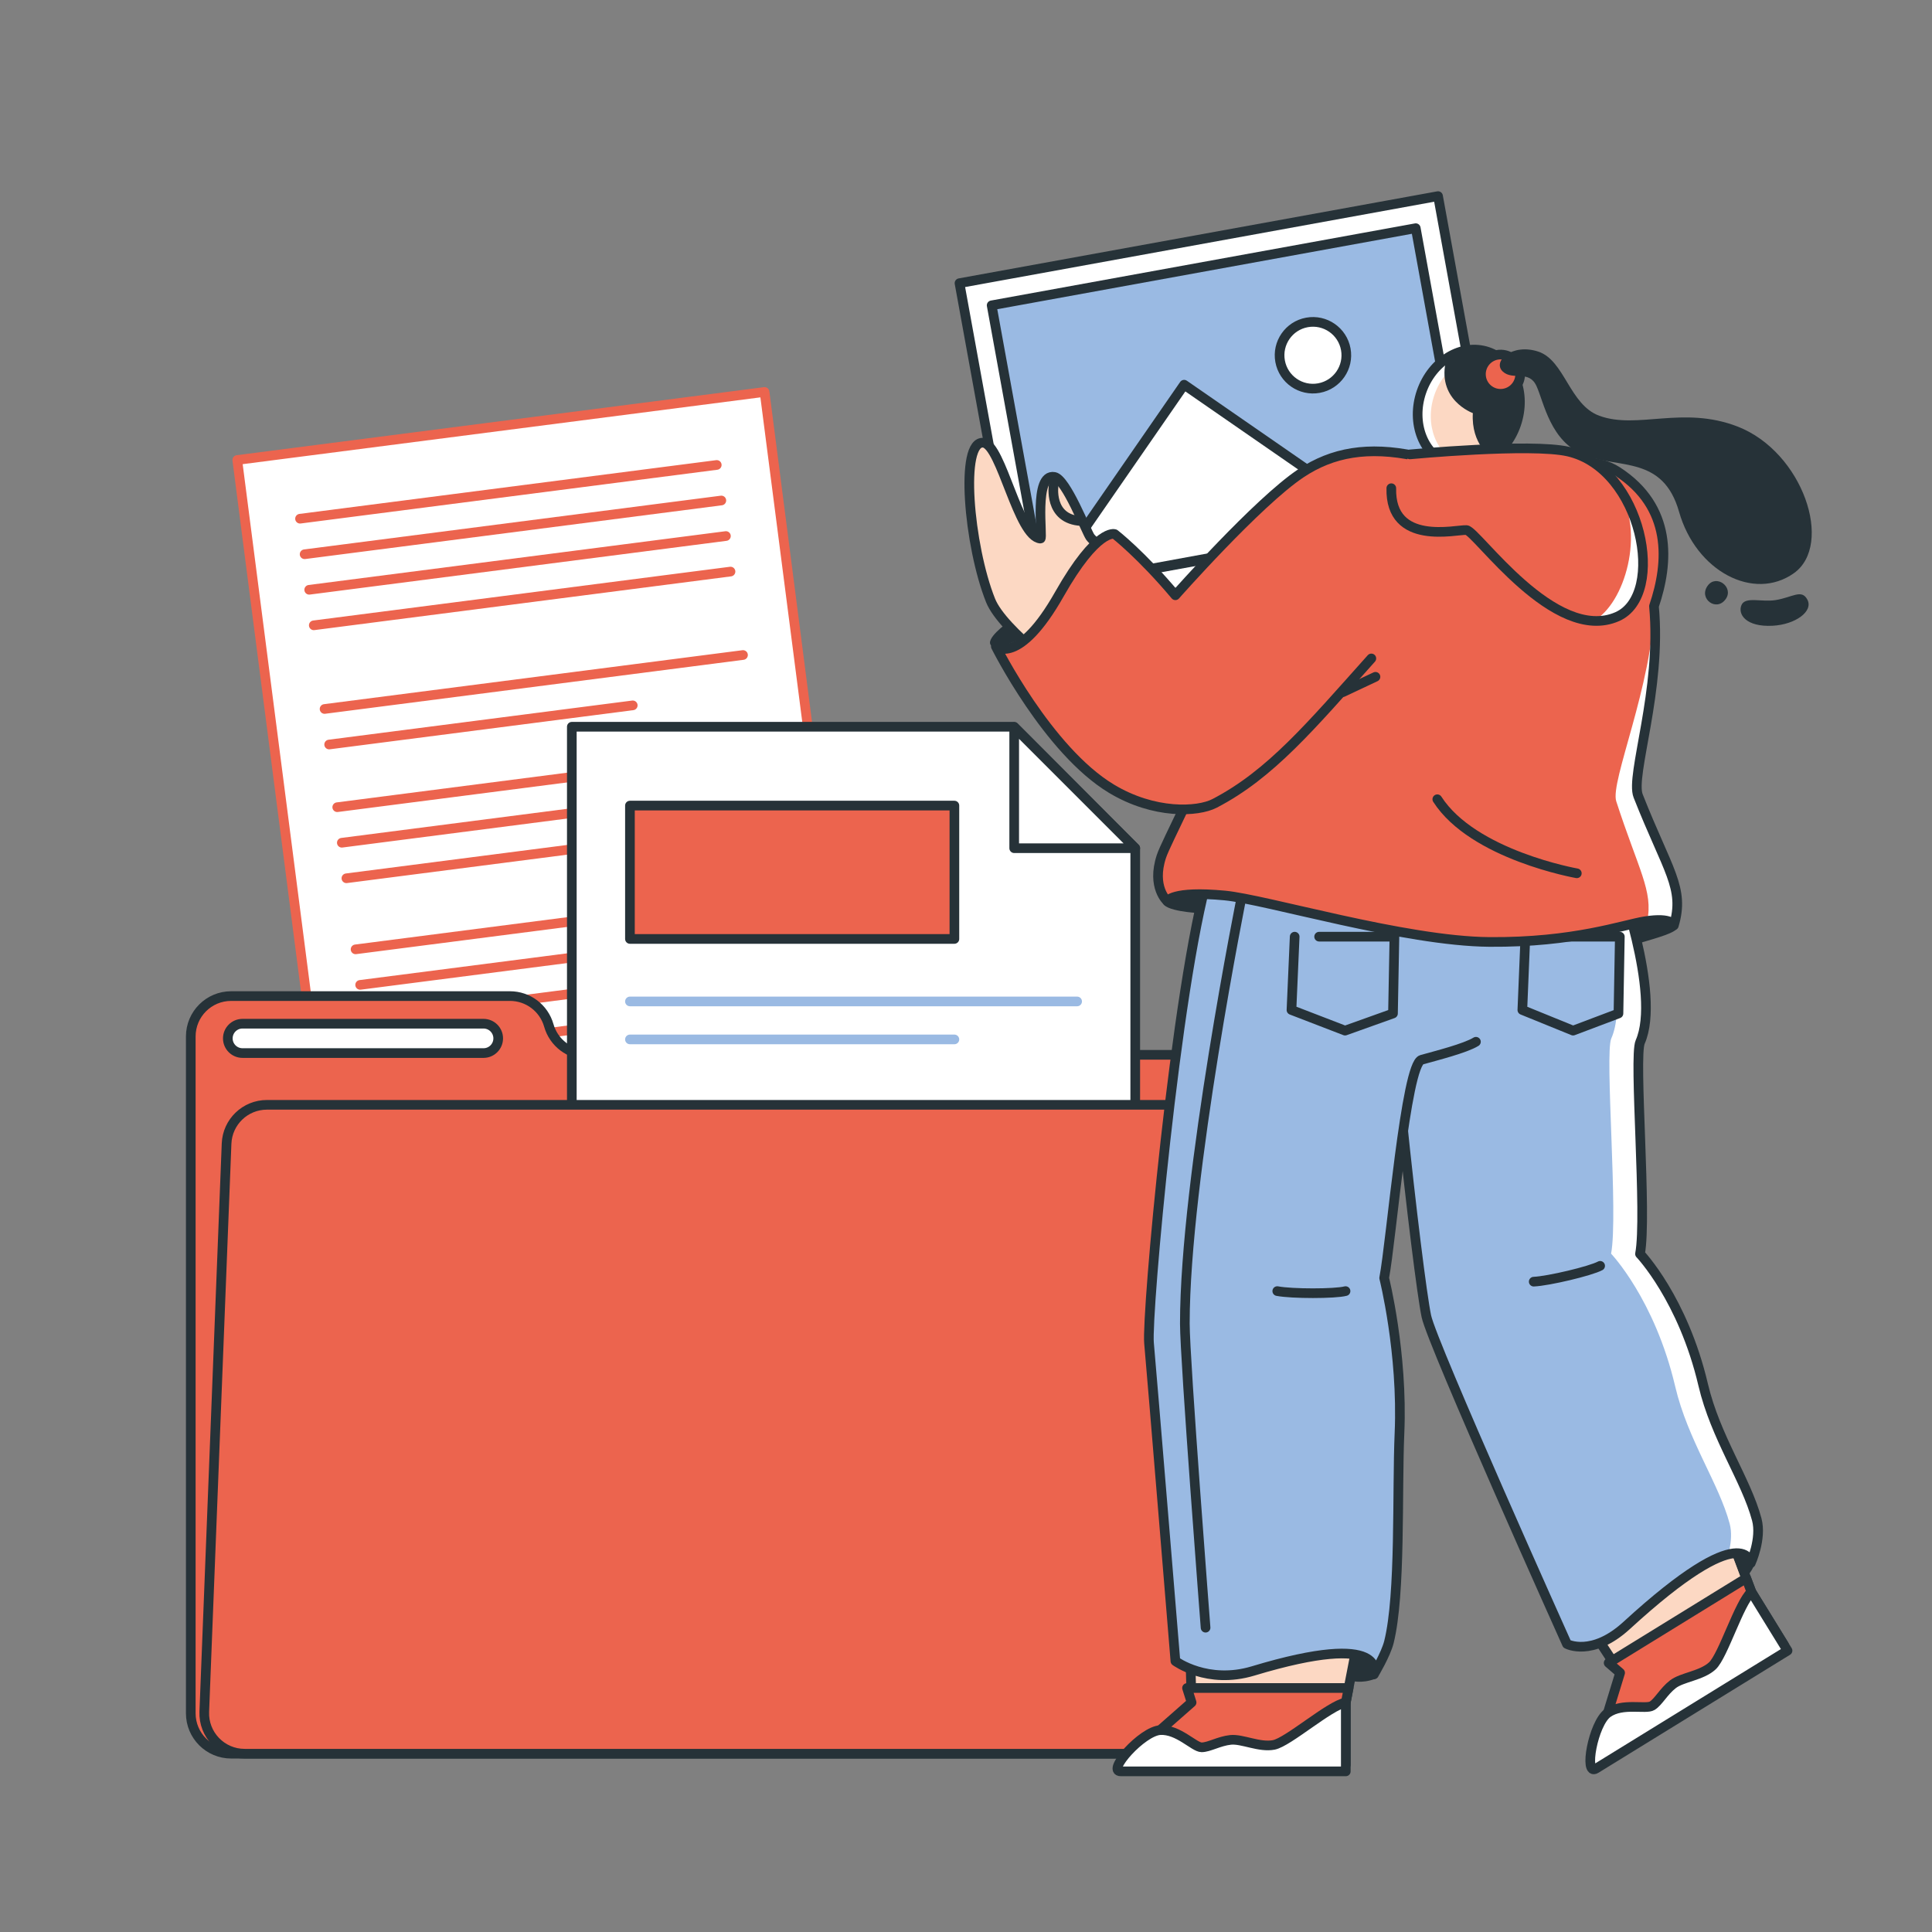 <?xml version="1.0" encoding="utf-8"?>
<!-- Generator: Adobe Illustrator 27.5.0, SVG Export Plug-In . SVG Version: 6.00 Build 0)  -->
<svg version="1.1" xmlns="http://www.w3.org/2000/svg" xmlns:xlink="http://www.w3.org/1999/xlink" x="0px" y="0px"
	 viewBox="0 0 500 500" style="enable-background:new 0 0 500 500;" xml:space="preserve">
<rect x="0" y="0" width="500" height="500" fill="#808080" stroke="none"/>
<g id="Folder">
	<g>
		<g>
			<g>
				
					<rect x="71.863" y="109.521" transform="matrix(0.992 -0.128 0.128 0.992 -23.901 19.599)" style="fill:#FFFFFF;stroke:#EC644E;stroke-width:2.5;stroke-linecap:round;stroke-linejoin:round;stroke-miterlimit:10;" width="137.564" height="172.735"/>
				<g>
					
						<line style="fill:none;stroke:#EC644E;stroke-width:2.5;stroke-linecap:round;stroke-linejoin:round;stroke-miterlimit:10;" x1="87.278" y1="208.902" x2="195.567" y2="194.936"/>
					
						<line style="fill:none;stroke:#EC644E;stroke-width:2.5;stroke-linecap:round;stroke-linejoin:round;stroke-miterlimit:10;" x1="88.464" y1="218.1" x2="196.753" y2="204.133"/>
					
						<line style="fill:none;stroke:#EC644E;stroke-width:2.5;stroke-linecap:round;stroke-linejoin:round;stroke-miterlimit:10;" x1="89.65" y1="227.297" x2="168.219" y2="217.163"/>
					
						<line style="fill:none;stroke:#EC644E;stroke-width:2.5;stroke-linecap:round;stroke-linejoin:round;stroke-miterlimit:10;" x1="92.022" y1="245.691" x2="200.312" y2="231.724"/>
					
						<line style="fill:none;stroke:#EC644E;stroke-width:2.5;stroke-linecap:round;stroke-linejoin:round;stroke-miterlimit:10;" x1="93.208" y1="254.888" x2="201.498" y2="240.921"/>
					
						<line style="fill:none;stroke:#EC644E;stroke-width:2.5;stroke-linecap:round;stroke-linejoin:round;stroke-miterlimit:10;" x1="94.394" y1="264.085" x2="202.684" y2="250.118"/>
					
						<line style="fill:none;stroke:#EC644E;stroke-width:2.5;stroke-linecap:round;stroke-linejoin:round;stroke-miterlimit:10;" x1="95.58" y1="273.282" x2="174.149" y2="263.149"/>
					
						<line style="fill:none;stroke:#EC644E;stroke-width:2.5;stroke-linecap:round;stroke-linejoin:round;stroke-miterlimit:10;" x1="77.648" y1="134.24" x2="185.496" y2="120.33"/>
					
						<line style="fill:none;stroke:#EC644E;stroke-width:2.5;stroke-linecap:round;stroke-linejoin:round;stroke-miterlimit:10;" x1="78.834" y1="143.437" x2="186.682" y2="129.527"/>
					
						<line style="fill:none;stroke:#EC644E;stroke-width:2.5;stroke-linecap:round;stroke-linejoin:round;stroke-miterlimit:10;" x1="80.021" y1="152.634" x2="187.868" y2="138.725"/>
					
						<line style="fill:none;stroke:#EC644E;stroke-width:2.5;stroke-linecap:round;stroke-linejoin:round;stroke-miterlimit:10;" x1="81.207" y1="161.831" x2="189.055" y2="147.922"/>
					
						<line style="fill:none;stroke:#EC644E;stroke-width:2.5;stroke-linecap:round;stroke-linejoin:round;stroke-miterlimit:10;" x1="83.999" y1="183.482" x2="192.289" y2="169.516"/>
					
						<line style="fill:none;stroke:#EC644E;stroke-width:2.5;stroke-linecap:round;stroke-linejoin:round;stroke-miterlimit:10;" x1="85.185" y1="192.68" x2="163.754" y2="182.546"/>
				</g>
			</g>
		</g>
		<g>
			<g>
				<g>
					<g>
						<path style="fill:#EC644E;" d="M49.373,268.233l0,175.173c0,5.771,4.678,10.449,10.449,10.449l246.991,0
							c5.771,0,10.449-4.678,10.449-10.449l0-159.971c0-5.771-4.678-10.449-10.449-10.449H152.086
							c-4.674,0-8.779-3.104-10.053-7.601l0,0c-1.274-4.497-5.38-7.601-10.053-7.601l-72.157,0
							C54.051,257.784,49.373,262.462,49.373,268.233z"/>
					</g>
				</g>
			</g>
			<g>
				<g>
					<g>
						<path style="fill:#FFFFFF;" d="M317.267,283.437v159.97c0,5.77-4.68,10.45-10.45,10.45h-8.3c5.77,0,10.45-4.68,10.45-10.45
							v-159.97c0-5.77-4.68-10.45-10.45-10.45h8.3C312.587,272.987,317.267,277.667,317.267,283.437z"/>
					</g>
				</g>
			</g>
			<g>
				<g>
					<g>
						
							<path style="fill:none;stroke:#263238;stroke-width:2.5;stroke-linecap:round;stroke-linejoin:round;stroke-miterlimit:10;" d="
							M49.373,268.233l0,175.173c0,5.771,4.678,10.449,10.449,10.449l246.991,0c5.771,0,10.449-4.678,10.449-10.449l0-159.971
							c0-5.771-4.678-10.449-10.449-10.449H152.086c-4.674,0-8.779-3.104-10.053-7.601l0,0c-1.274-4.497-5.38-7.601-10.053-7.601
							l-72.157,0C54.051,257.784,49.373,262.462,49.373,268.233z"/>
					</g>
				</g>
			</g>
			
				<path style="fill:#FFFFFF;stroke:#263238;stroke-width:2.5;stroke-linecap:round;stroke-linejoin:round;stroke-miterlimit:10;" d="
				M125.134,272.532H62.759c-2.099,0-3.8-1.701-3.8-3.8l0,0c0-2.099,1.701-3.8,3.8-3.8h62.375c2.099,0,3.8,1.701,3.8,3.8l0,0
				C128.934,270.83,127.233,272.532,125.134,272.532z"/>
		</g>
		<g>
			<g>
				
					<polygon style="fill:#FFFFFF;stroke:#263238;stroke-width:2.5;stroke-linecap:round;stroke-linejoin:round;stroke-miterlimit:10;" points="
					293.799,371.17 147.988,371.17 147.988,188.079 262.474,188.079 293.799,219.515 				"/>
				<g>
					
						<line style="fill:none;stroke:#9ABAE3;stroke-width:2.5;stroke-linecap:round;stroke-linejoin:round;stroke-miterlimit:10;" x1="163.028" y1="286.07" x2="278.76" y2="286.07"/>
					
						<line style="fill:none;stroke:#9ABAE3;stroke-width:2.5;stroke-linecap:round;stroke-linejoin:round;stroke-miterlimit:10;" x1="163.028" y1="295.899" x2="278.76" y2="295.899"/>
					
						<line style="fill:none;stroke:#9ABAE3;stroke-width:2.5;stroke-linecap:round;stroke-linejoin:round;stroke-miterlimit:10;" x1="163.028" y1="305.728" x2="246.996" y2="305.728"/>
					
						<line style="fill:none;stroke:#9ABAE3;stroke-width:2.5;stroke-linecap:round;stroke-linejoin:round;stroke-miterlimit:10;" x1="163.028" y1="259.17" x2="278.76" y2="259.17"/>
					
						<line style="fill:none;stroke:#9ABAE3;stroke-width:2.5;stroke-linecap:round;stroke-linejoin:round;stroke-miterlimit:10;" x1="163.028" y1="268.999" x2="246.996" y2="268.999"/>
					
						<line style="fill:none;stroke:#9ABAE3;stroke-width:2.5;stroke-linecap:round;stroke-linejoin:round;stroke-miterlimit:10;" x1="163.028" y1="325.386" x2="278.76" y2="325.386"/>
					
						<line style="fill:none;stroke:#9ABAE3;stroke-width:2.5;stroke-linecap:round;stroke-linejoin:round;stroke-miterlimit:10;" x1="163.028" y1="335.216" x2="278.76" y2="335.215"/>
					
						<line style="fill:none;stroke:#9ABAE3;stroke-width:2.5;stroke-linecap:round;stroke-linejoin:round;stroke-miterlimit:10;" x1="163.028" y1="345.045" x2="278.76" y2="345.044"/>
					
						<line style="fill:none;stroke:#9ABAE3;stroke-width:2.5;stroke-linecap:round;stroke-linejoin:round;stroke-miterlimit:10;" x1="163.028" y1="354.874" x2="246.996" y2="354.874"/>
					
						<rect x="163.028" y="208.483" style="fill:#EC644E;stroke:#263238;stroke-width:2.5;stroke-linecap:round;stroke-linejoin:round;stroke-miterlimit:10;" width="83.969" height="34.515"/>
				</g>
				
					<polygon style="fill:#FFFFFF;stroke:#263238;stroke-width:2.5;stroke-linecap:round;stroke-linejoin:round;stroke-miterlimit:10;" points="
					262.474,219.515 293.799,219.515 262.474,188.19 				"/>
			</g>
		</g>
		<g>
			<g>
				<g>
					<g>
						<path style="fill:#EC644E;" d="M330.455,296.785l-5.761,147.032c-0.22,5.607-4.829,10.04-10.441,10.04H63.307
							c-5.932,0-10.674-4.932-10.441-10.859l5.77-147.032c0.22-5.607,4.83-10.039,10.441-10.039h250.936
							C325.945,285.927,330.687,290.858,330.455,296.785z"/>
					</g>
				</g>
			</g>
			<g>
				<g>
					<g>
						<path style="fill:#FFFFFF;" d="M330.452,296.787l-5.76,147.03c-0.22,5.61-4.83,10.04-10.44,10.04h-9.25
							c5.61,0,10.22-4.43,10.44-10.04l5.76-147.03c0.23-5.93-4.51-10.86-10.44-10.86h9.25
							C325.942,285.927,330.692,290.857,330.452,296.787z"/>
					</g>
				</g>
			</g>
			<g>
				<g>
					<g>
						
							<path style="fill:none;stroke:#263238;stroke-width:2.5;stroke-linecap:round;stroke-linejoin:round;stroke-miterlimit:10;" d="
							M330.455,296.785l-5.761,147.032c-0.22,5.607-4.829,10.04-10.441,10.04H63.307c-5.932,0-10.674-4.932-10.441-10.859
							l5.77-147.032c0.22-5.607,4.83-10.039,10.441-10.039h250.936C325.945,285.927,330.687,290.858,330.455,296.785z"/>
					</g>
				</g>
			</g>
		</g>
	</g>
</g>
<g id="Character">
	<g>
		<g>
			<g>
				<g>
					<g>
						
							<polygon style="fill:#FCD8C3;stroke:#263238;stroke-width:2.5;stroke-linecap:round;stroke-linejoin:round;stroke-miterlimit:10;" points="
							408.68,416.732 419.281,432.924 453.264,411.996 446.314,393.556 						"/>
					</g>
					<g>
						
							<polygon style="fill:#EC644E;stroke:#263238;stroke-width:2.5;stroke-linecap:round;stroke-linejoin:round;stroke-miterlimit:10;" points="
							453.261,411.999 461.716,425.728 412.12,456.271 419.282,432.924 416.316,430.362 451.922,408.435 						"/>
						
							<path style="fill:#FFFFFF;stroke:#263238;stroke-width:2.5;stroke-linecap:round;stroke-linejoin:round;stroke-miterlimit:10;" d="
							M462.614,427.186l-9.353-15.188c-3.222,2.94-7.314,16.539-10.1,19.118c-2.786,2.579-7.835,2.926-10.219,4.771
							c-2.384,1.845-3.727,4.555-5.366,5.564c-1.638,1.009-7.656-0.841-11.474,1.841c-3.818,2.681-6.269,16.399-3.083,14.437
							C416.204,455.767,462.614,427.186,462.614,427.186z"/>
					</g>
				</g>
				<g>
					<path style="fill:#9ABAE3;" d="M418.408,226.001c0,0,11.604,31.149,6.073,43.66c-1.728,3.91,1.827,45.108-0.049,54.85
						c0,0,11.117,11.608,16.346,33.866c3.2,13.618,11.121,24.576,13.87,34.853c1.34,5.009-1.552,11.306-1.552,11.306
						s-1.33-12.095-32.098,16.107c-9.024,8.271-15.479,4.815-15.479,4.815s-34.893-77.658-36.379-84.812
						c-2.257-10.867-11.183-89.44-10.948-114.647H418.408z"/>
					<path style="fill:#FFFFFF;" d="M454.647,393.23c-2.75-10.28-10.67-21.24-13.87-34.85c-5.23-22.26-16.34-33.87-16.34-33.87
						c1.87-9.74-1.68-50.94,0.04-54.85c5.54-12.51-6.07-43.66-6.07-43.66h-0.116v29.059c0.477,5.295,0.249,10.212-1.294,13.701
						c-1.75,3.97,1.86,45.8-0.05,55.69c0,0,11.29,11.79,16.6,34.39c3.25,13.83,11.3,25.05,14.09,35.49c0.59,2.2,0.37,4.64-0.06,6.71
						c5.14-0.6,5.52,3.5,5.52,3.5S455.987,398.24,454.647,393.23z"/>
					
						<path style="fill:none;stroke:#263238;stroke-width:2.5;stroke-linecap:round;stroke-linejoin:round;stroke-miterlimit:10;" d="
						M414.115,327.599c-2.461,1.331-13.381,3.931-17.189,4.092"/>
					<path style="fill:#263238;" d="M448.242,401.999l2.594,6.988c0,0,1.957-1.164,2.926-3.492
						C454.732,403.168,451.562,401.911,448.242,401.999z"/>
					
						<path style="fill:none;stroke:#263238;stroke-width:2.5;stroke-linecap:round;stroke-linejoin:round;stroke-miterlimit:10;" d="
						M418.408,226.001c0,0,11.604,31.149,6.073,43.66c-1.728,3.91,1.827,45.108-0.049,54.85c0,0,11.117,11.608,16.346,33.866
						c3.2,13.618,11.121,24.576,13.87,34.853c1.34,5.009-1.552,11.306-1.552,11.306s-1.33-12.095-32.098,16.107
						c-9.024,8.271-15.479,4.815-15.479,4.815s-34.893-77.658-36.379-84.812c-2.257-10.867-11.183-89.44-10.948-114.647H418.408z"/>
				</g>
			</g>
			<g>
				<g>
					<g>
						
							<polygon style="fill:#FCD8C3;stroke:#263238;stroke-width:2.5;stroke-linecap:round;stroke-linejoin:round;stroke-miterlimit:10;" points="
							307.848,421.246 308.384,440.592 348.294,440.592 352.046,421.246 						"/>
					</g>
					<g>
						
							<polygon style="fill:#EC644E;stroke:#263238;stroke-width:2.5;stroke-linecap:round;stroke-linejoin:round;stroke-miterlimit:10;" points="
							348.29,440.593 348.29,456.717 290.044,456.717 308.384,440.593 307.203,436.856 349.018,436.856 						"/>
						
							<path style="fill:#FFFFFF;stroke:#263238;stroke-width:2.5;stroke-linecap:round;stroke-linejoin:round;stroke-miterlimit:10;" d="
							M348.29,458.43v-17.836c-4.285,0.814-14.901,10.247-18.625,10.982c-3.725,0.735-8.206-1.617-11.203-1.296
							c-2.997,0.321-5.563,1.924-7.487,1.924c-1.924,0-6.078-4.73-10.735-4.45c-4.657,0.281-13.937,10.676-10.196,10.676
							C293.785,458.43,348.29,458.43,348.29,458.43z"/>
					</g>
				</g>
				<g>
					
						<path style="fill:#9ABAE3;stroke:#263238;stroke-width:2.5;stroke-linecap:round;stroke-linejoin:round;stroke-miterlimit:10;" d="
						M381.971,269.606c-2.791,1.715-10.239,3.585-14.054,4.656c-4.116,1.155-7.82,46.735-9.695,56.477
						c0,0,4.864,19.332,3.964,40.119c-0.662,15.284,0.345,41.686-2.724,54.076c-0.802,3.237-3.903,8.391-3.903,8.391
						s3.991-11.525-31.259-0.884c-11.819,3.568-20.103-2.548-20.103-2.548s-6.158-75.042-6.833-82.318
						c-0.675-7.275,6.872-91.586,15.433-121.575h74.645"/>
					
						<path style="fill:none;stroke:#263238;stroke-width:2.5;stroke-linecap:round;stroke-linejoin:round;stroke-miterlimit:10;" d="
						M348.225,334.135c-2.702,0.725-13.927,0.725-17.669,0"/>
					<path style="fill:#263238;" d="M349.628,434.964l1.59-6.288c0,0,8.109,4.487,4.617,5.817
						C352.344,435.823,349.628,434.964,349.628,434.964z"/>
					
						<polyline style="fill:none;stroke:#263238;stroke-width:2.5;stroke-linecap:round;stroke-linejoin:round;stroke-miterlimit:10;" points="
						335.06,242.41 334.232,261.384 348.1,266.726 360.503,262.292 360.876,242.41 341.388,242.41 					"/>
					
						<polyline style="fill:none;stroke:#263238;stroke-width:2.5;stroke-linecap:round;stroke-linejoin:round;stroke-miterlimit:10;" points="
						394.766,242.41 393.982,261.384 407.113,266.726 418.856,262.292 419.21,242.41 400.757,242.41 					"/>
					
						<path style="fill:none;stroke:#263238;stroke-width:2.5;stroke-linecap:round;stroke-linejoin:round;stroke-miterlimit:10;" d="
						M321.513,231.176c0,0-14.877,73.681-14.877,111.369c0,9.311,5.365,78.701,5.365,78.701"/>
				</g>
			</g>
		</g>
		<g>
			<g>
				
					<rect x="255.224" y="61.213" transform="matrix(0.984 -0.179 0.179 0.984 -13.78 58.736)" style="fill:#FFFFFF;stroke:#263238;stroke-width:2.5;stroke-linecap:round;stroke-linejoin:round;stroke-miterlimit:10;" width="125.862" height="88.824"/>
				
					<rect x="262.384" y="68.344" transform="matrix(0.984 -0.179 0.179 0.984 -13.78 58.735)" style="fill:#9ABAE3;stroke:#263238;stroke-width:2.5;stroke-linecap:round;stroke-linejoin:round;stroke-miterlimit:10;" width="111.542" height="74.562"/>
				
					<path style="fill:#FFFFFF;stroke:#263238;stroke-width:2.5;stroke-linecap:round;stroke-linejoin:round;stroke-miterlimit:10;" d="
					M348.288,90.393c0.855,4.693-2.256,9.191-6.949,10.046c-4.693,0.855-9.191-2.256-10.046-6.95
					c-0.855-4.693,2.256-9.191,6.949-10.046C342.935,82.588,347.433,85.7,348.288,90.393z"/>
				
					<polygon style="fill:#FFFFFF;stroke:#263238;stroke-width:2.5;stroke-linecap:round;stroke-linejoin:round;stroke-miterlimit:10;" points="
					269.969,152.299 306.452,99.561 345.579,126.629 354.742,118.519 379.682,132.182 				"/>
			</g>
			<g>
				<g>
					<path style="fill:#263238;" d="M374.287,118.847c0,0-4.293,5.071-1.24,6.075c4.789,1.574,12.405-5.452,12.405-5.452
						L374.287,118.847z"/>
					<g>
						<g>
							<path style="fill:#FCD8C3;" d="M392.383,109.819c2.749-8.039-0.511-16.434-7.283-18.75
								c-6.772-2.316-14.49,2.323-17.24,10.363c-2.75,8.039,0.511,16.434,7.282,18.75
								C381.915,122.498,389.633,117.858,392.383,109.819z"/>
							<path style="fill:#FFFFFF;" d="M375.144,120.182c1.89,0.645,3.859,0.751,5.768,0.383c-0.943-0.052-1.878-0.232-2.801-0.544
								c-6.417-2.199-9.508-10.155-6.904-17.779c2.61-7.624,9.927-12.019,16.344-9.825c0.161,0.057,0.327,0.114,0.483,0.181
								c-0.883-0.646-1.866-1.165-2.935-1.529c-6.769-2.313-14.489,2.325-17.239,10.364
								C365.11,109.472,368.37,117.864,375.144,120.182z"/>
							
								<path style="fill:none;stroke:#263238;stroke-width:2.5;stroke-linecap:round;stroke-linejoin:round;stroke-miterlimit:10;" d="
								M392.383,109.819c2.749-8.039-0.511-16.434-7.283-18.75c-6.772-2.316-14.49,2.323-17.24,10.363
								c-2.75,8.039,0.511,16.434,7.282,18.75C381.915,122.498,389.633,117.858,392.383,109.819z"/>
						</g>
					</g>
				</g>
				<path style="fill:#263238;" d="M381.169,106.911c0,0-9.7-3.472-6.806-14.151c0,0,12.266-7.928,16.913,3.424
					c4.647,11.351-1.767,19.749-5.293,22.242C385.983,118.426,380.686,115.054,381.169,106.911z"/>
			</g>
			<g>
				<g>
					<path style="fill:#EC644E;" d="M423.947,205.967c-1.949-4.942,5.014-28.536,4.197-49.376
						c3.782-11.316,4.535-25.459-9.571-34.587c-5.155-3.336-11.293-2.556-16.634-0.114c-10.039-2.472-16.623-1.188-25.6-2.282
						c-6.929-0.845-17.455-5.242-28.997,2.319c-12.568,8.233-23.64,42.8-26.797,53.415c-3.417,2.393-5.492,0.908-5.492,0.908
						s1.429,1.622,3.83,4.184c-8.411,21.629-17.048,37.368-18.313,41.205c-2.631,7.981,1.503,11.577,1.503,11.577
						s1.213-2.756,14.902-1.458c10.763,1.021,46.507,11.849,68.485,12.02c21.978,0.171,34.514-4.44,40.214-5.349
						c7.196-1.148,7.521,1.065,7.521,1.065C436.066,229.773,431.608,225.393,423.947,205.967z"/>
					<path style="fill:#263238;" d="M313.959,176.228c-2.238-1.445,3.552-6.415,3.552-6.415l4.002,3.533
						C321.513,173.346,315.826,177.433,313.959,176.228z"/>
				</g>
				<g>
					<path style="fill:#FFFFFF;" d="M433.201,239.493c0,0-0.31-2.08-6.91-1.16c1.62-7.69-2.31-13.34-8.01-30.97
						c-1.63-5.05,9.37-29.92,9.86-50.77c4.48-11.06,6.831-24.911-9.95-33.36c-5.486-2.762-11.11-3.26-16.6-1.16
						c-1.27-0.4-2.48-0.73-3.66-1.01c1.28,0.21,2.61,0.48,4.01,0.83c5.34-2.45,11.48-3.23,16.63,0.11
						c14.11,9.13,13.36,23.27,9.57,34.59c0.82,20.84-6.14,44.43-4.19,49.37C431.611,225.393,436.061,229.773,433.201,239.493z"/>
				</g>
				<g>
					<path style="fill:#FFFFFF;" d="M311.751,171.043c-0.05,0.01-0.1,0.01-0.14,0.01c-0.06-0.08-0.1-0.13-0.12-0.16
						C311.531,170.913,311.611,170.973,311.751,171.043z"/>
					<path style="fill:#FFFFFF;" d="M426.291,238.333c-0.2,0.98-0.49,1.99-0.88,3.07c0,0-0.16-1.86-5.75-1.64
						c2.52-0.6,4.5-1.1,6.01-1.34C425.881,238.393,426.091,238.363,426.291,238.333z"/>
					<path style="fill:#FFFFFF;" d="M311.751,171.043c-0.05,0.01-0.1,0.01-0.14,0.01c-0.06-0.08-0.1-0.13-0.12-0.16
						C311.531,170.913,311.611,170.973,311.751,171.043z"/>
				</g>
				<path style="fill:none;stroke:#263238;stroke-width:2.5;stroke-linecap:round;stroke-linejoin:round;stroke-miterlimit:10;" d="
					M347.343,121.925c-12.568,8.233-23.64,42.8-26.797,53.415c-3.417,2.393-5.492,0.908-5.492,0.908s1.429,1.622,3.83,4.184
					c-8.411,21.629-17.048,37.368-18.313,41.205c-2.631,7.981,1.503,11.577,1.503,11.577s1.213-2.756,14.902-1.458
					c10.763,1.021,46.507,11.849,68.485,12.02c21.978,0.171,34.514-4.44,40.214-5.349c7.196-1.148,7.521,1.065,7.521,1.065
					c2.87-9.719-1.588-14.099-9.249-33.525c-2.067-5.241,6.135-27.381,4.1-49.075l-0.001-0.001
					c3.868-11.364,4.758-25.679-9.473-34.888c-2.679-1.734-5.624-2.356-8.584-2.211"/>
				<path style="fill:#263238;" d="M310.945,231.176l-1.017,5.104c0,0-8.927-0.451-9.001-2.805
					C300.853,231.122,310.945,231.176,310.945,231.176z"/>
				<path style="fill:#263238;" d="M434.042,240.053c-0.11,1.283-4.988,2.614-9.896,4.06l-1.163-5.352
					C422.983,238.761,434.309,236.949,434.042,240.053z"/>
			</g>
			<path style="fill:none;stroke:#263238;stroke-width:2.5;stroke-linecap:round;stroke-linejoin:round;stroke-miterlimit:10;" d="
				M408.078,226.008c0,0-26.809-4.709-36.104-19.166"/>
			<g>
				<g>
					<g>
						<g>
							
								<path style="fill:#FCD8C3;stroke:#263238;stroke-width:2.5;stroke-linecap:round;stroke-linejoin:round;stroke-miterlimit:10;" d="
								M256.347,155.373c3.209,8.025,21.173,20.674,21.173,20.674l16.189-27.057c0,0-10.416-8.428-11.551-9.984
								c-1.009-1.387-6.243-15.054-9.297-15.584c-5.462-0.949-2.859,16.021-3.58,15.968c-5.773-0.423-10.108-24.215-14.734-24.805
								C248.285,113.787,250.725,141.314,256.347,155.373z"/>
						</g>
						
							<path style="fill:none;stroke:#263238;stroke-width:2.5;stroke-linecap:round;stroke-linejoin:round;stroke-miterlimit:10;" d="
							M272.695,125.418c0,0-1.5,8.981,7.18,9.433"/>
					</g>
				</g>
				
					<path style="fill:#EC644E;stroke:#263238;stroke-width:2.5;stroke-linecap:round;stroke-linejoin:round;stroke-miterlimit:10;" d="
					M354.904,170.402c-15.793,17.647-26.088,29.984-40.569,37.51c-4.358,2.265-15.641,2.861-26.702-3.804
					c-16.505-9.945-29.909-36.81-29.909-36.81s5.864,5.128,16.431-13.505c9.765-17.219,14.332-15.583,14.332-15.583
					s6.833,5.29,15.697,15.844c0,0,21.246-24.071,32.516-31.585c8.119-5.414,17.334-7.049,29.579-4.479"/>
				<path style="fill:#263238;" d="M256.635,167.175c-2.091-1.649,4.141-6.052,4.141-6.052l3.651,3.895
					C264.427,165.017,258.38,168.55,256.635,167.175z"/>
				
					<line style="fill:none;stroke:#263238;stroke-width:2.5;stroke-linecap:round;stroke-linejoin:round;stroke-miterlimit:10;" x1="347.554" y1="179.122" x2="355.971" y2="175.155"/>
			</g>
			<g>
				<path style="fill:#EC644E;" d="M364.889,117.595c0,0,31.298-2.954,40.986-0.725c19.096,4.393,25.48,37.066,12.679,42.71
					c-16.249,7.163-36.409-22.217-39.032-22.399c-2.623-0.181-19.795,4.252-19.453-10.833"/>
				<path style="fill:#FFFFFF;" d="M418.809,126.576c7.068,11.161,1.716,29.704-6.413,34.116c2.078,0.101,4.145-0.229,6.153-1.107
					c8.453-3.729,8.544-19.215,2.145-30.583L418.809,126.576z"/>
				<path style="fill:#FFFFFF;" d="M373.866,116.874c-5.266,0.368-8.981,0.718-8.981,0.718l-0.506,0.927
					c2.662-0.201,5.961-0.428,9.487-0.618V116.874z"/>
				<path style="fill:none;stroke:#263238;stroke-width:2.5;stroke-linecap:round;stroke-linejoin:round;stroke-miterlimit:10;" d="
					M364.889,117.595c0,0,31.298-2.954,40.986-0.725c19.096,4.393,25.48,37.066,12.679,42.71
					c-16.249,7.163-36.409-22.217-39.032-22.399c-2.623-0.181-19.795,4.252-19.453-10.833"/>
			</g>
			<g>
				
					<path style="fill:#EC644E;stroke:#263238;stroke-width:2.5;stroke-linecap:round;stroke-linejoin:round;stroke-miterlimit:10;" d="
					M393.411,96.468c0.204,2.798-1.899,5.232-4.697,5.436c-2.798,0.204-5.232-1.899-5.436-4.697
					c-0.204-2.798,1.899-5.232,4.697-5.436C390.773,91.566,393.206,93.67,393.411,96.468z"/>
				<path style="fill:#263238;" d="M446.607,155.049c2.195-3.085-2.446-6.584-4.686-3.435
					C439.547,154.949,444.204,158.426,446.607,155.049z"/>
				<path style="fill:#263238;" d="M467.766,155.223c-1.482-2.883-3.866-0.618-8.249,0.078c-3.651,0.579-7.846-0.997-8.825,1.293
					c-1.015,2.375,1.156,5.726,8.094,5.348C464.636,161.623,469.31,158.229,467.766,155.223z"/>
				<path style="fill:#263238;" d="M388.954,96.187c2.607,2.363,6.733-0.559,8.69,3.724c1.958,4.283,3.561,14.415,12.472,17.91
					c8.911,3.496,20.302,0.121,24.419,14.614c4.389,15.451,19.35,23.249,29.7,15.922c10.409-7.369,2.365-31.411-14.552-37.968
					c-14.156-5.487-25.921,0.827-35.778-2.788c-7.746-2.841-8.953-14.327-15.777-16.598
					C391.304,88.732,386.08,93.582,388.954,96.187z"/>
			</g>
		</g>
	</g>
</g>
</svg>
